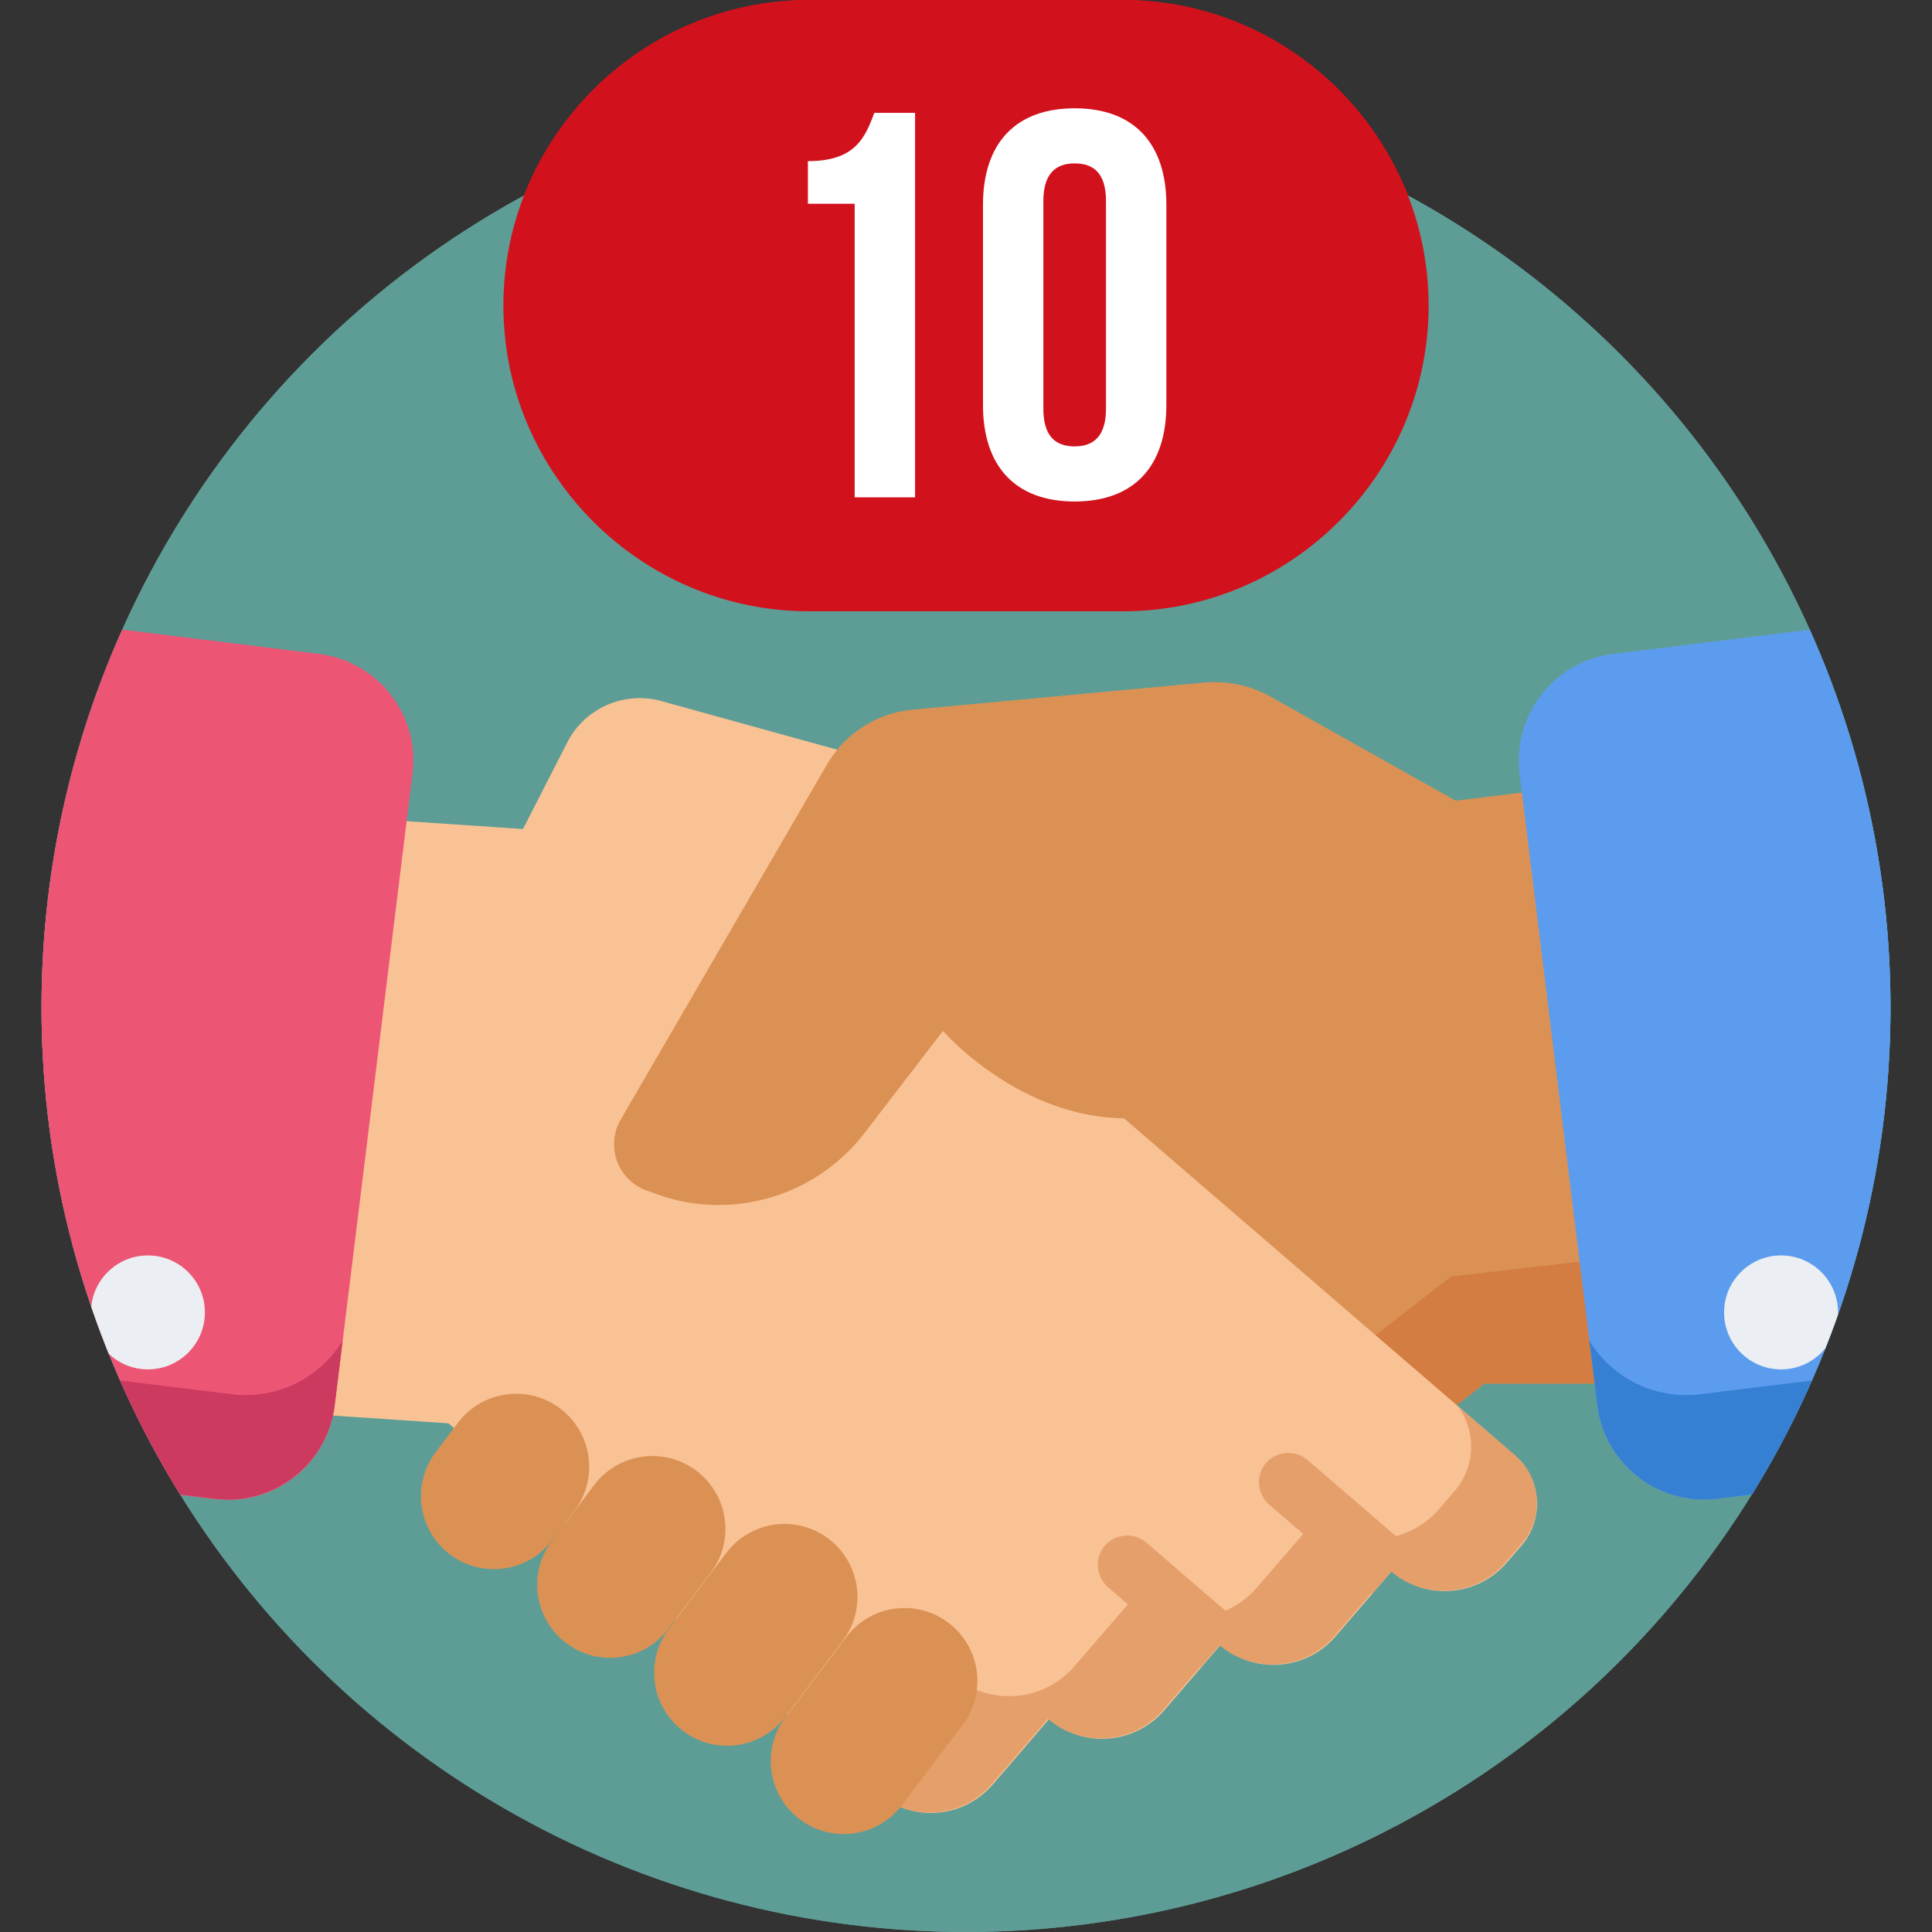 <svg id="Capa_1" xmlns="http://www.w3.org/2000/svg" xmlns:xlink="http://www.w3.org/1999/xlink" viewBox="0 0 512 512">
  <rect x="0" y="0" width="512" height="512" fill="#333333" stroke="none"/>
  <style>
    .st0{fill:#5e9d96}.st13{fill:#fff}.st17{fill:#d1121d}.st62{fill:#db9154}.st63{fill:#d37d42}.st64{fill:#f9c295}.st65{fill:#e59f6a}.st66{fill:#5c9cee}.st67{fill:#3580d3}.st68{fill:#ed5575}.st69{fill:#cc3a60}.st70{fill:#ebeef2}
  </style>
  <circle class="st0" cx="256" cy="267" r="245"/>
  <defs>
    <circle id="SVGID_97_" cx="256" cy="267" r="245"/>
  </defs>
  <clipPath id="SVGID_2_">
    <use xlink:href="#SVGID_97_" overflow="visible"/>
  </clipPath>
  <g clip-path="url(#SVGID_2_)">
    <path class="st62" d="M424.5 318.8L411 209.1l-25.3 3.1-49.1-27.6a30.2 30.2 0 0 0-17.2-3.7l-77.5 7.2c-9.5.9-18 6.3-22.8 14.6l-54.6 94a13 13 0 0 0 6.6 18.7l2.2.8c4.3 1.6 8.7 2.6 13.1 2.9l-6.9 6-13.8 12.1-39.4 33.6c-7 6.1-7.7 16.7-1.6 23.7l4 4.6c7.8 9 21.5 9.9 30.5 2.1l15 17.3a21.8 21.8 0 0 0 18.9 7.3c4.1-.5 8.2-2.2 11.5-5.2l15 17.3a21.9 21.9 0 0 0 19 7.3c4.1-.5 8.2-2.2 11.5-5.2l8.2 7.1c7.8 9 21.5 9.9 30.5 2.1l11.1-9.7 93.3-72.7.1-.1h36.8l-5.6-47.9z"/>
    <path class="st63" d="M384.5 338.3l-.1.1-93.4 72.7-11.1 9.7c-9 7.8-22.7 6.9-30.5-2.1l-8.2-7.1a21.6 21.6 0 0 1-30.5-2.1l-15-17.3a21.3 21.3 0 0 1-30.4-2.1l-15-17.3c-7.7 6.7-18.8 7-26.8 1.3a16.7 16.7 0 0 0 1.3 20.3l4 4.6c7.8 9 21.5 9.9 30.5 2.1l15 17.3a21.8 21.8 0 0 0 18.9 7.3c4.1-.5 8.2-2.2 11.5-5.2l15 17.3a21.9 21.9 0 0 0 19 7.3c4.1-.5 8.2-2.2 11.5-5.2l8.2 7.1c7.8 9 21.5 9.9 30.5 2.1l11.1-9.7 93.3-72.7.1-.1h36.8l-4.1-33.1-41.6 4.8z"/>
    <path class="st64" d="M401.5 385.7l-50-43.1-13.9-12-10-8.6-42.8-36.9 4.9-42.1a29.1 29.1 0 0 0-21.1-31.4l-93.3-25.8a21.6 21.6 0 0 0-25 11l-11.7 22.9-50.3-3.4-12.8 109.9-5.6 47.7 49 3.3.1.1 102.4 88.3 11.2 9.6c9 7.8 22.7 6.8 30.5-2.3l14.9-17.3a21.7 21.7 0 0 0 30.5-2.3l14.9-17.3a21.7 21.7 0 0 0 30.5-2.3l14.9-17.3c9 7.8 22.7 6.8 30.5-2.3l4-4.6a17 17 0 0 0-1.8-23.8z"/>
    <path class="st65" d="M401.5 385.7l-15.2-13.1a18 18 0 0 1-.7 22.4l-4.2 4.9a23 23 0 0 1-32.4 2.4l-15.9 18.4a22.9 22.9 0 0 1-32.4 2.4l-15.9 18.4a22.9 22.9 0 0 1-32.4 2.4l-15.9 18.4c-3 3.5-6.8 5.8-10.9 7l6.7 5.8c9 7.8 22.7 6.8 30.5-2.3l14.9-17.3a21.7 21.7 0 0 0 30.5-2.3l14.9-17.3a21.7 21.7 0 0 0 30.5-2.3l14.9-17.3c9 7.8 22.7 6.8 30.5-2.3l4-4.6c6.3-7 5.5-17.6-1.5-23.7z"/>
    <path class="st65" d="M373.9 410.5l-27.4-23.6a7.9 7.9 0 0 0-11 .8 7.9 7.9 0 0 0 .8 11l27.4 23.6 5.2-6c2.1 1.8 4.4 3.1 6.8 3.9 1.6-3.1 1-7.2-1.8-9.7zM330 439.8a7.7 7.7 0 0 0-1.6-9.8l-24.6-21.2a7.9 7.9 0 0 0-11 .8 7.9 7.9 0 0 0 .8 11l24.6 21.2 5.1-5.9a21 21 0 0 0 6.7 3.9z"/>
    <path class="st62" d="M121.4 377l-5.9 7.8a19.3 19.3 0 1 0 30.8 23.4l5.9-7.8a19.3 19.3 0 1 0-30.8-23.4zM157.5 393.5l-11.2 14.8a19.3 19.3 0 1 0 30.8 23.4l11.2-14.8a19.3 19.3 0 1 0-30.8-23.4zM192.5 411.5l-15.2 20.1a19.3 19.3 0 1 0 30.8 23.4l15.2-20.1a19.3 19.3 0 1 0-30.8-23.4zM224.3 433.8L208.2 455a19.3 19.3 0 1 0 30.8 23.4l16.1-21.3a19.3 19.3 0 0 0-30.8-23.3zM385.7 212.2l-49.1-27.6a30.2 30.2 0 0 0-17.2-3.7l-77.5 7.2c-9.5.9-18 6.3-22.8 14.6l-54.6 94a13 13 0 0 0 6.6 18.7l2.2.8c20 7.6 42.6 1.1 55.7-15.8l20.9-27.2s50.3 58.2 105.7-9.8"/>
    <path class="st66" d="M521.8 381.2l-25.7-208.5c-.3-2-1.3-3.9-2.9-5.2a7.8 7.8 0 0 0-5.7-1.6l-60 7.4a28.5 28.5 0 0 0-24.8 31.7l20.6 167.4a28.6 28.6 0 0 0 28.2 25l3.5-.2 60-7.4a7.7 7.7 0 0 0 6.8-8.6z"/>
    <path class="st67" d="M521.8 381.2l-2.8-22.9a8 8 0 0 1-5.7 3.5l-62.9 7.7c-1.2.2-2.5.2-3.7.2a30 30 0 0 1-25.5-14.4l2.1 17.1a28.6 28.6 0 0 0 28.2 25l3.5-.2 60-7.4a7.7 7.7 0 0 0 6.8-8.6z"/>
    <path class="st68" d="M84.6 173.3l-60-7.4c-2.1-.3-4.1.3-5.7 1.6a7.6 7.6 0 0 0-2.9 5.2L-9.8 381.2a7.8 7.8 0 0 0 6.8 8.7l60 7.4 3.5.2a28.4 28.4 0 0 0 28.2-25l20.6-167.4c2-15.6-9.1-29.8-24.7-31.8z"/>
    <path class="st69" d="M-9.8 381.2l2.8-22.9a8 8 0 0 0 5.7 3.5l62.9 7.7c1.2.2 2.5.2 3.7.2a30 30 0 0 0 25.5-14.4l-2.1 17.1a28.6 28.6 0 0 1-28.2 25l-3.5-.2-60-7.4a7.7 7.7 0 0 1-6.8-8.6z"/>
    <g>
      <circle class="st70" cx="472" cy="347.8" r="15.1"/>
      <circle class="st70" cx="39.2" cy="347.8" r="15.1"/>
    </g>
  </g>
  <path class="st17" d="M297.6 162h-83.2c-44.6 0-81-36.5-81-81 0-44.6 36.5-81 81-81h83.2c44.6 0 81 36.5 81 81 0 44.6-36.5 81-81 81z"/>
  <path class="st13" d="M247.4 98.9v9.5c0 7.3 3.2 9.9 8.3 9.9 5.1 0 8.3-2.6 8.3-9.9V85.9c0-7.3-3.2-10-8.3-10-5.1 0-8.3 2.8-8.3 10V89h-15.1l2.9-59.1h42.2v14.6h-28l-1.3 24.3h.3a15 15 0 0 1 13.8-7.4c11.8 0 17.8 8.3 17.8 23.3v22.7c0 16.3-8.2 25.6-23.9 25.6s-23.9-9.3-23.9-25.6V99h15.2z"/>
  <circle class="st0" cx="256" cy="267" r="245"/>
  <defs>
    <circle id="SVGID_107_" cx="256" cy="267" r="245"/>
  </defs>
  <clipPath id="SVGID_4_">
    <use xlink:href="#SVGID_107_" overflow="visible"/>
  </clipPath>
  <g clip-path="url(#SVGID_4_)">
    <path class="st62" d="M424.5 318.8L411 209.1l-25.3 3.1-49.1-27.6a30.2 30.2 0 0 0-17.2-3.7l-77.5 7.2c-9.5.9-18 6.3-22.8 14.6l-54.6 94a13 13 0 0 0 6.6 18.7l2.2.8c4.3 1.6 8.7 2.6 13.1 2.9l-6.9 6-13.8 12.1-39.4 33.6c-7 6.1-7.7 16.7-1.6 23.7l4 4.6c7.8 9 21.5 9.9 30.5 2.1l15 17.3a21.8 21.8 0 0 0 18.9 7.3c4.1-.5 8.2-2.2 11.5-5.2l15 17.3a21.9 21.9 0 0 0 19 7.3c4.1-.5 8.2-2.2 11.5-5.2l8.2 7.1c7.8 9 21.5 9.9 30.5 2.1l11.1-9.7 93.3-72.7.1-.1h36.8l-5.6-47.9z"/>
    <path class="st63" d="M384.5 338.3l-.1.1-93.4 72.7-11.1 9.7c-9 7.8-22.7 6.9-30.5-2.1l-8.2-7.1a21.6 21.6 0 0 1-30.5-2.1l-15-17.3a21.3 21.3 0 0 1-30.4-2.1l-15-17.3c-7.7 6.7-18.8 7-26.8 1.3a16.7 16.7 0 0 0 1.3 20.3l4 4.6c7.8 9 21.5 9.9 30.5 2.1l15 17.3a21.8 21.8 0 0 0 18.9 7.3c4.1-.5 8.2-2.2 11.5-5.2l15 17.3a21.9 21.9 0 0 0 19 7.3c4.1-.5 8.2-2.2 11.5-5.2l8.2 7.1c7.8 9 21.5 9.9 30.5 2.1l11.1-9.7 93.3-72.7.1-.1h36.8l-4.1-33.1-41.6 4.8z"/>
    <path class="st64" d="M401.5 385.7l-50-43.1-13.9-12-10-8.6-42.8-36.9 4.9-42.1a29.1 29.1 0 0 0-21.1-31.4l-93.3-25.8a21.6 21.6 0 0 0-25 11l-11.7 22.9-50.3-3.4-12.8 109.9-5.6 47.7 49 3.3.1.1 102.4 88.3 11.2 9.6c9 7.8 22.7 6.8 30.5-2.3l14.9-17.3a21.7 21.7 0 0 0 30.5-2.3l14.9-17.3a21.7 21.7 0 0 0 30.5-2.3l14.9-17.3c9 7.8 22.7 6.8 30.5-2.3l4-4.6a17 17 0 0 0-1.8-23.8z"/>
    <path class="st65" d="M401.5 385.7l-15.2-13.1a18 18 0 0 1-.7 22.4l-4.2 4.9a23 23 0 0 1-32.4 2.4l-15.9 18.4a22.9 22.9 0 0 1-32.4 2.4l-15.9 18.4a22.9 22.9 0 0 1-32.4 2.4l-15.9 18.4c-3 3.5-6.8 5.8-10.9 7l6.7 5.8c9 7.8 22.7 6.8 30.5-2.3l14.9-17.3a21.7 21.7 0 0 0 30.5-2.3l14.9-17.3a21.7 21.7 0 0 0 30.5-2.3l14.9-17.3c9 7.8 22.7 6.8 30.5-2.3l4-4.6c6.3-7 5.5-17.6-1.5-23.7z"/>
    <path class="st65" d="M373.9 410.5l-27.4-23.6a7.9 7.9 0 0 0-11 .8 7.9 7.9 0 0 0 .8 11l27.4 23.6 5.2-6c2.1 1.8 4.4 3.1 6.8 3.9 1.6-3.1 1-7.2-1.8-9.7zM330 439.8a7.7 7.7 0 0 0-1.6-9.8l-24.6-21.2a7.9 7.9 0 0 0-11 .8 7.9 7.9 0 0 0 .8 11l24.6 21.2 5.1-5.9a21 21 0 0 0 6.7 3.9z"/>
    <path class="st62" d="M121.4 377l-5.9 7.8a19.3 19.3 0 1 0 30.8 23.4l5.9-7.8a19.3 19.3 0 1 0-30.8-23.4zM157.5 393.5l-11.2 14.8a19.3 19.3 0 1 0 30.8 23.4l11.2-14.8a19.3 19.3 0 1 0-30.8-23.4zM192.5 411.5l-15.2 20.1a19.3 19.3 0 1 0 30.8 23.4l15.2-20.1a19.3 19.3 0 1 0-30.8-23.4zM224.3 433.8L208.2 455a19.3 19.3 0 1 0 30.8 23.4l16.1-21.3a19.3 19.3 0 0 0-30.8-23.3zM385.7 212.2l-49.1-27.6a30.2 30.2 0 0 0-17.2-3.7l-77.5 7.2c-9.5.9-18 6.3-22.8 14.6l-54.6 94a13 13 0 0 0 6.6 18.7l2.2.8c20 7.6 42.6 1.1 55.7-15.8l20.9-27.2s50.3 58.2 105.7-9.8"/>
    <path class="st66" d="M521.8 381.2l-25.7-208.5c-.3-2-1.3-3.9-2.9-5.2a7.8 7.8 0 0 0-5.7-1.6l-60 7.4a28.5 28.5 0 0 0-24.8 31.7l20.6 167.4a28.6 28.6 0 0 0 28.2 25l3.5-.2 60-7.4a7.7 7.7 0 0 0 6.8-8.6z"/>
    <path class="st67" d="M521.8 381.2l-2.8-22.9a8 8 0 0 1-5.7 3.5l-62.9 7.7c-1.2.2-2.5.2-3.7.2a30 30 0 0 1-25.5-14.4l2.1 17.1a28.6 28.6 0 0 0 28.2 25l3.5-.2 60-7.4a7.7 7.7 0 0 0 6.8-8.6z"/>
    <path class="st68" d="M84.6 173.3l-60-7.4c-2.1-.3-4.1.3-5.7 1.6a7.6 7.6 0 0 0-2.9 5.2L-9.8 381.2a7.8 7.8 0 0 0 6.8 8.7l60 7.4 3.5.2a28.4 28.4 0 0 0 28.2-25l20.6-167.4c2-15.6-9.1-29.8-24.7-31.8z"/>
    <path class="st69" d="M-9.8 381.2l2.8-22.9a8 8 0 0 0 5.7 3.5l62.9 7.7c1.2.2 2.5.2 3.7.2a30 30 0 0 0 25.5-14.4l-2.1 17.1a28.6 28.6 0 0 1-28.2 25l-3.5-.2-60-7.4a7.7 7.7 0 0 1-6.8-8.6z"/>
    <g>
      <circle class="st70" cx="472" cy="347.8" r="15.1"/>
      <circle class="st70" cx="39.2" cy="347.8" r="15.1"/>
    </g>
  </g>
  <path class="st17" d="M297.6 162h-83.2c-44.6 0-81-36.5-81-81 0-44.6 36.5-81 81-81h83.2c44.6 0 81 36.5 81 81 0 44.6-36.5 81-81 81z"/>
  <g>
    <path class="st13" d="M214.1 42.7c12.4 0 15.1-6 17.6-12.8h10.8v101.9h-16V54h-12.4V42.7zM260.5 54.3c0-16.3 8.6-25.6 24.3-25.6 15.7 0 24.3 9.3 24.3 25.6v53c0 16.3-8.6 25.6-24.3 25.6-15.7 0-24.3-9.3-24.3-25.6v-53zm16 54c0 7.3 3.2 10 8.3 10 5.1 0 8.3-2.8 8.3-10v-55c0-7.3-3.2-10-8.3-10-5.1 0-8.3 2.8-8.3 10v55z"/>
  </g>
</svg>
